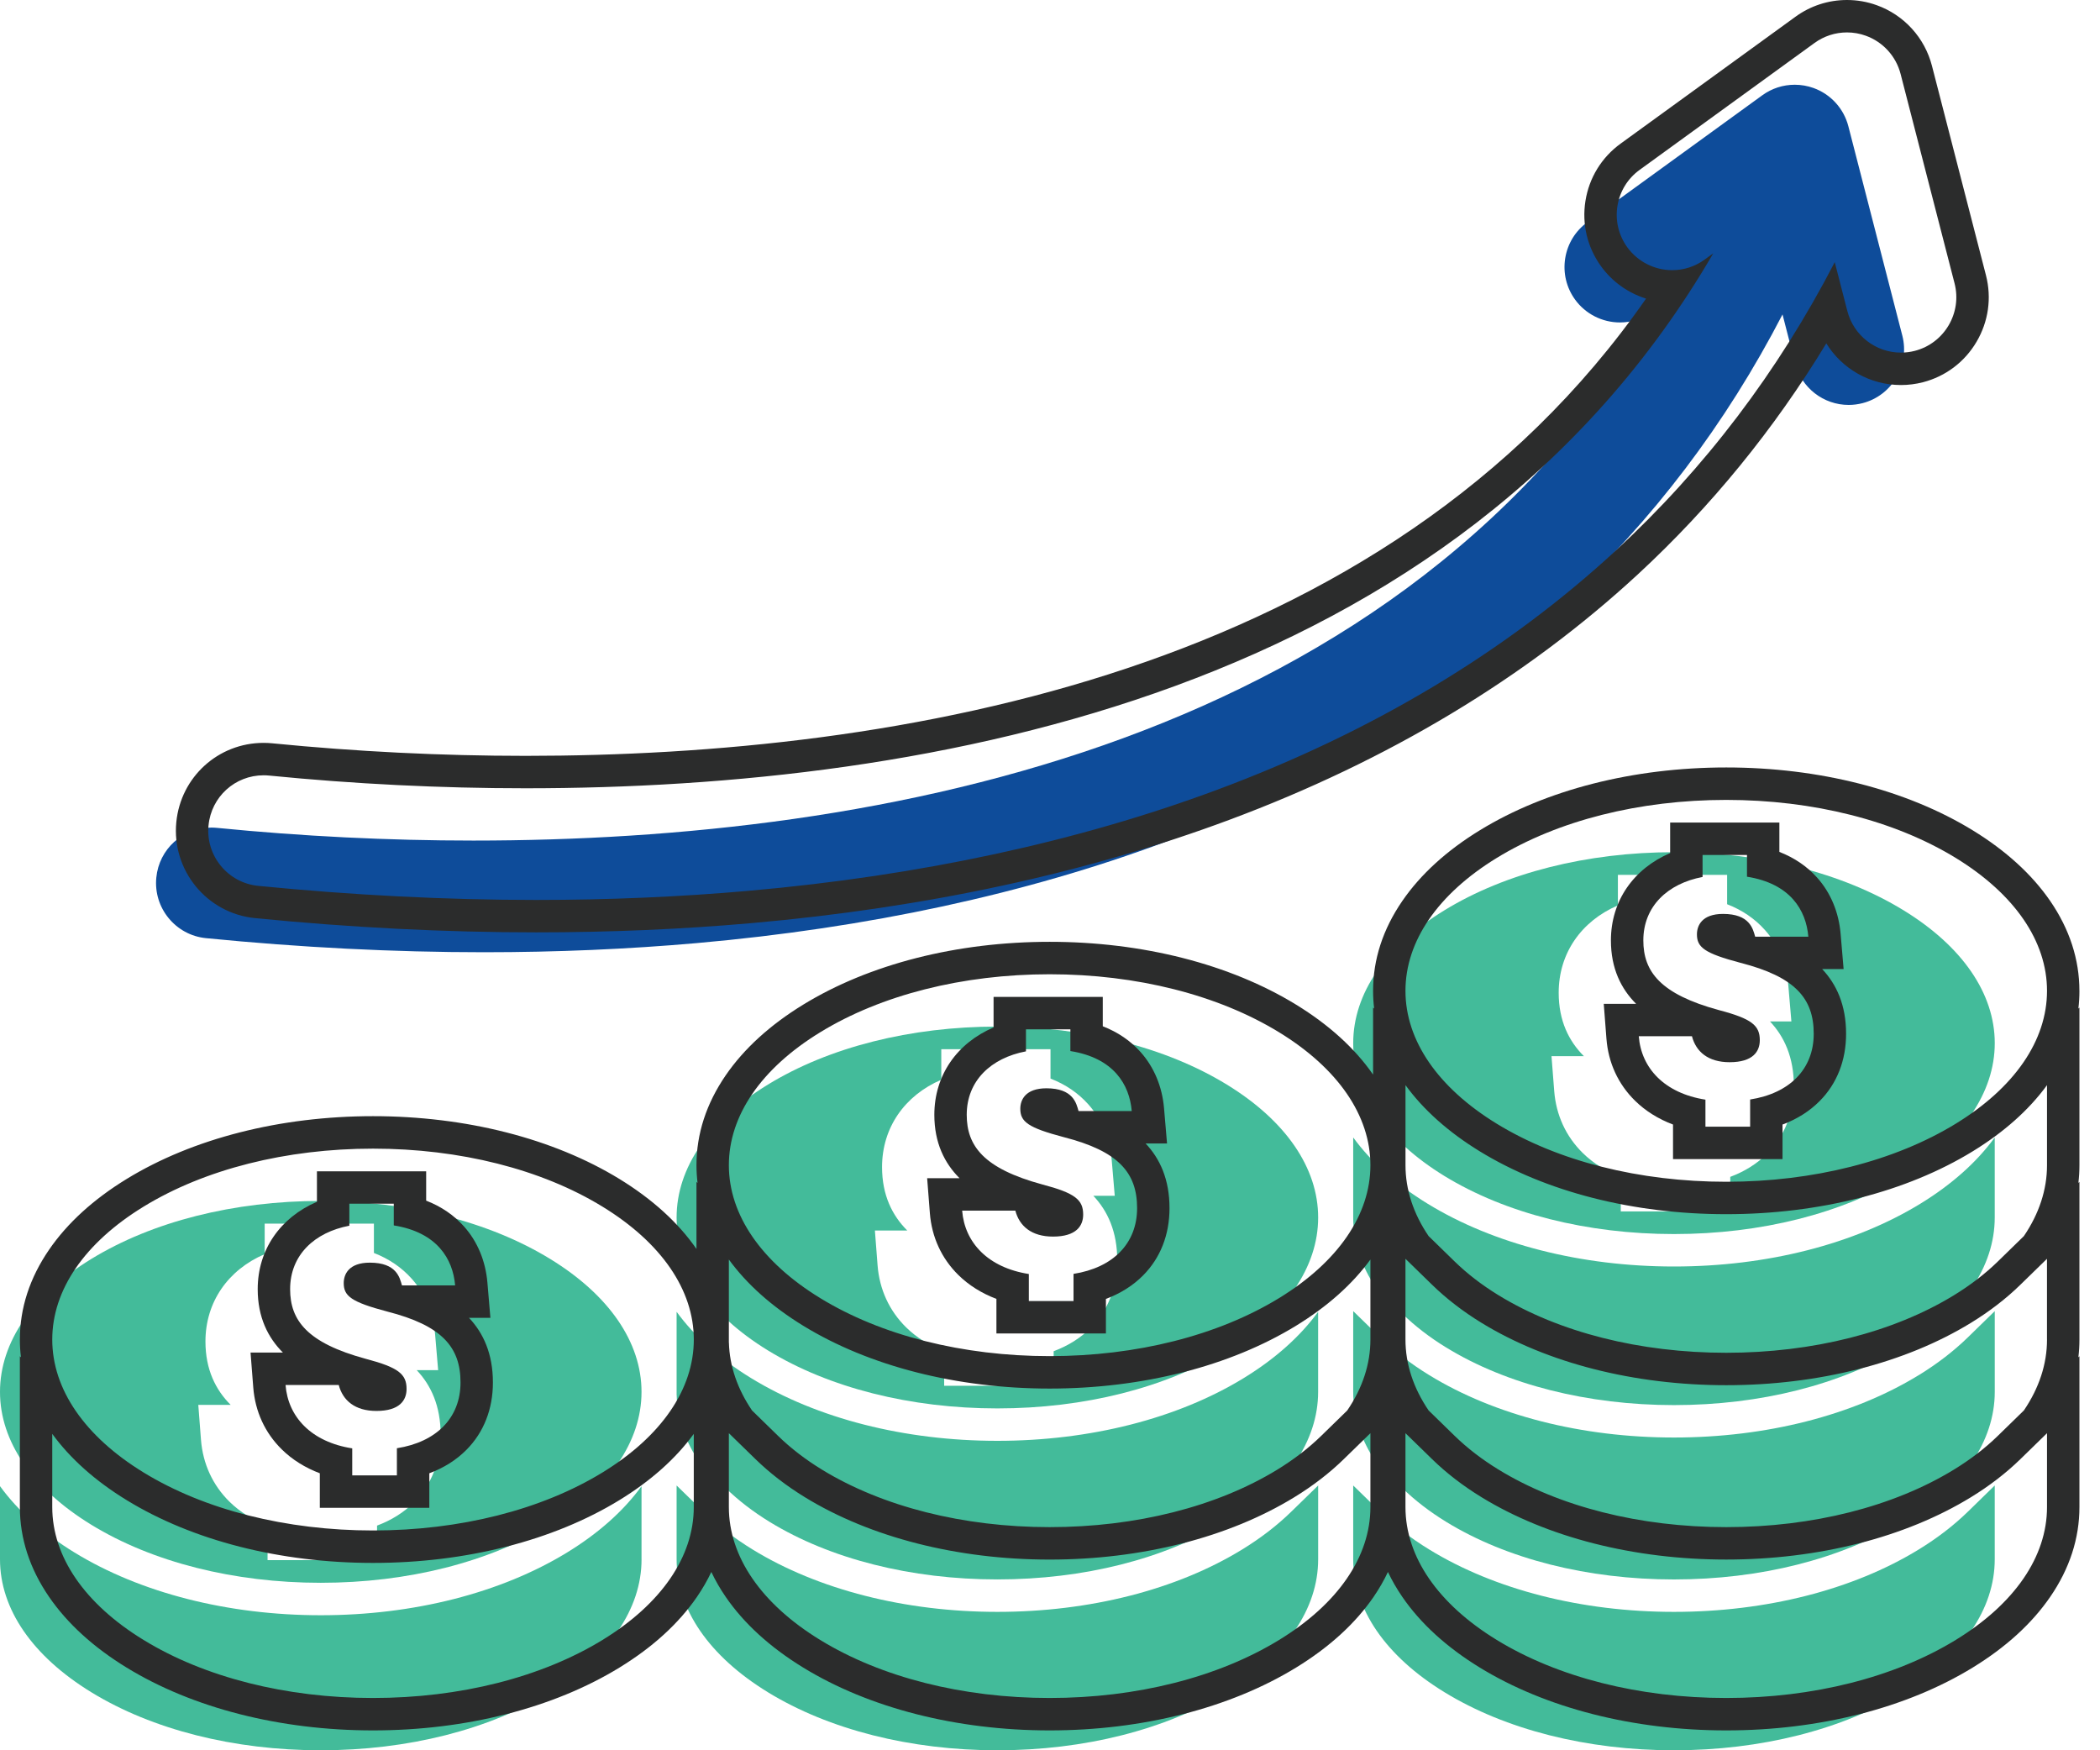 <svg width="78" height="65" viewBox="0 0 78 65" fill="none" xmlns="http://www.w3.org/2000/svg">
<g clip-path="url(#clip0_1_1177)">
<path d="M23.828 57.91V55.193C23.159 56.112 22.231 56.939 21.067 57.652C18.612 59.156 15.362 59.985 11.915 59.985C8.467 59.985 5.217 59.156 2.762 57.652C1.598 56.939 0.67 56.112 0 55.192V57.909C0 59.752 1.204 61.505 3.39 62.844C5.659 64.235 8.686 65 11.915 65C15.143 65 18.17 64.235 20.439 62.844C22.625 61.505 23.829 59.752 23.829 57.909L23.828 57.91Z" fill="#43BB9A"/>
<path d="M25.133 51.806C25.157 52.678 25.452 53.529 25.992 54.324L26.96 55.268C27.425 55.721 27.972 56.142 28.586 56.518C30.835 57.896 33.839 58.655 37.045 58.655C40.25 58.655 43.255 57.896 45.504 56.518C46.118 56.142 46.665 55.721 47.13 55.268L48.099 54.323C48.663 53.493 48.959 52.603 48.959 51.689V48.717C48.289 49.636 47.362 50.463 46.198 51.176C43.743 52.68 40.492 53.508 37.045 53.508C33.598 53.508 30.347 52.68 27.892 51.175C26.729 50.462 25.801 49.636 25.131 48.716V51.801L25.133 51.805V51.806Z" fill="#43BB9A"/>
<path d="M48.96 57.91V55.166L47.971 56.13C47.442 56.647 46.824 57.123 46.133 57.546C43.697 59.038 40.47 59.86 37.045 59.86C33.621 59.86 30.394 59.038 27.958 57.546C27.267 57.123 26.649 56.647 26.12 56.13L25.131 55.166V57.909C25.131 59.752 26.335 61.505 28.521 62.844C30.79 64.234 33.817 65 37.045 65C40.274 65 43.301 64.234 45.57 62.844C47.756 61.505 48.96 59.752 48.96 57.909V57.91Z" fill="#43BB9A"/>
<path d="M74.09 42.242C73.421 43.161 72.493 43.988 71.329 44.701C68.874 46.206 65.623 47.034 62.176 47.034C58.729 47.034 55.478 46.206 53.024 44.701C51.86 43.988 50.932 43.161 50.262 42.242V45.214C50.262 46.127 50.558 47.018 51.122 47.848L52.091 48.793C52.556 49.246 53.103 49.667 53.717 50.043C55.966 51.421 58.971 52.181 62.176 52.181C65.381 52.181 68.386 51.422 70.635 50.043C71.249 49.667 71.797 49.246 72.261 48.793L73.23 47.848C73.795 47.018 74.09 46.127 74.09 45.214V42.242V42.242Z" fill="#43BB9A"/>
<path d="M71.264 51.07C68.828 52.563 65.601 53.385 62.176 53.385C58.752 53.385 55.525 52.563 53.089 51.07C52.398 50.647 51.78 50.171 51.251 49.655L50.262 48.691V51.69C50.262 52.603 50.558 53.493 51.122 54.323L52.091 55.268C52.556 55.721 53.103 56.142 53.717 56.518C55.967 57.897 58.971 58.656 62.176 58.656C65.382 58.656 68.386 57.897 70.636 56.518C71.25 56.142 71.797 55.722 72.262 55.268L73.231 54.324C73.795 53.494 74.091 52.603 74.091 51.69V48.691L73.102 49.656C72.573 50.172 71.955 50.648 71.265 51.071L71.264 51.07Z" fill="#43BB9A"/>
<path d="M74.09 57.91V55.166L73.102 56.13C72.573 56.647 71.954 57.123 71.264 57.545C68.828 59.038 65.6 59.86 62.176 59.86C58.752 59.86 55.524 59.038 53.088 57.545C52.398 57.123 51.78 56.646 51.251 56.13L50.262 55.166V57.909C50.262 59.752 51.466 61.505 53.652 62.844C55.92 64.234 58.948 65 62.176 65C65.404 65 68.432 64.234 70.701 62.844C72.886 61.505 74.09 59.752 74.09 57.909V57.91Z" fill="#43BB9A"/>
<path d="M0 51.69C0 53.532 1.204 55.285 3.39 56.624C5.658 58.014 8.686 58.78 11.914 58.78C15.142 58.78 18.17 58.014 20.438 56.624C22.624 55.285 23.828 53.532 23.828 51.69C23.828 49.847 22.624 48.094 20.438 46.755C18.17 45.365 15.142 44.599 11.914 44.599C8.685 44.599 5.658 45.365 3.389 46.755C1.204 48.094 0 49.846 0 51.69ZM7.631 49.818C7.631 48.356 8.468 47.159 9.831 46.574V45.441H13.888V46.531C14.448 46.749 14.919 47.069 15.293 47.489C15.793 48.05 16.095 48.772 16.163 49.577L16.274 50.883H15.478C16.009 51.444 16.367 52.213 16.367 53.285C16.367 54.275 16.026 55.139 15.382 55.786C15.008 56.163 14.546 56.453 14.005 56.656V57.939H9.938V56.656C9.389 56.448 8.91 56.148 8.523 55.768C7.9 55.155 7.535 54.36 7.465 53.47L7.365 52.172H8.567C8.01 51.616 7.631 50.861 7.631 49.818Z" fill="#43BB9A"/>
<path d="M25.131 45.214C25.131 47.057 26.335 48.809 28.521 50.149C30.79 51.539 33.817 52.304 37.046 52.304C40.274 52.304 43.301 51.539 45.57 50.149C47.756 48.809 48.96 47.057 48.96 45.214C48.96 43.371 47.756 41.618 45.57 40.279C43.301 38.889 40.274 38.124 37.046 38.124C33.817 38.124 30.79 38.889 28.521 40.279C26.335 41.618 25.131 43.371 25.131 45.214ZM32.762 43.342C32.762 41.88 33.599 40.684 34.962 40.098V38.965H39.019V40.055C39.58 40.273 40.05 40.594 40.424 41.013C40.925 41.574 41.226 42.296 41.294 43.101L41.405 44.407H40.609C41.14 44.969 41.498 45.738 41.498 46.809C41.498 47.799 41.158 48.664 40.514 49.31C40.139 49.687 39.678 49.977 39.136 50.18V51.463H35.069V50.18C34.52 49.972 34.041 49.673 33.654 49.292C33.031 48.679 32.666 47.884 32.596 46.995L32.496 45.697H33.698C33.141 45.141 32.762 44.385 32.762 43.342Z" fill="#43BB9A"/>
<path d="M50.262 38.739C50.262 40.582 51.466 42.335 53.652 43.674C55.921 45.063 58.948 45.829 62.176 45.829C65.405 45.829 68.432 45.064 70.701 43.674C72.887 42.334 74.091 40.582 74.091 38.739C74.091 36.896 72.887 35.143 70.701 33.804C68.432 32.414 65.405 31.648 62.176 31.648C58.948 31.648 55.92 32.414 53.652 33.804C51.466 35.143 50.262 36.896 50.262 38.739ZM57.894 36.867C57.894 35.405 58.73 34.209 60.093 33.623V32.49H64.15V33.58C64.711 33.798 65.181 34.118 65.555 34.538C66.057 35.099 66.358 35.821 66.426 36.626L66.537 37.932H65.741C66.271 38.493 66.629 39.262 66.629 40.334C66.629 41.324 66.289 42.189 65.645 42.835C65.27 43.212 64.809 43.502 64.267 43.705V44.988H60.2V43.705C59.652 43.497 59.173 43.198 58.786 42.817C58.163 42.204 57.797 41.409 57.728 40.519L57.627 39.222H58.83C58.272 38.665 57.894 37.91 57.894 36.867H57.894Z" fill="#43BB9A"/>
<path d="M7.648 34.84C11.152 35.187 14.626 35.363 17.975 35.363C20.669 35.363 23.328 35.249 25.878 35.024C32.247 34.461 38.105 33.196 43.292 31.263C49.052 29.117 54.028 26.129 58.083 22.381C61.378 19.337 64.105 15.741 66.208 11.677L66.676 13.494C66.911 14.403 67.729 15.038 68.666 15.038C68.84 15.038 69.013 15.015 69.181 14.972C70.278 14.688 70.941 13.564 70.658 12.465L68.654 4.691C68.484 4.031 68 3.499 67.359 3.268C67.135 3.188 66.901 3.147 66.663 3.147C66.227 3.147 65.81 3.282 65.456 3.539L58.96 8.251C58.515 8.574 58.223 9.05 58.136 9.593C58.05 10.136 58.18 10.68 58.502 11.125C58.887 11.657 59.51 11.975 60.167 11.975C60.603 11.975 61.02 11.839 61.373 11.583L61.696 11.35C52.187 27.7 32.633 31.216 17.579 31.216C14.419 31.216 11.215 31.058 8.055 30.744C7.987 30.738 7.918 30.734 7.851 30.734C6.789 30.734 5.91 31.532 5.806 32.589C5.694 33.718 6.521 34.728 7.649 34.84L7.648 34.84Z" fill="#0E4C9A"/>
<path d="M77.235 36.796C77.235 35.631 76.87 34.507 76.149 33.457C75.471 32.472 74.503 31.589 73.27 30.834C70.815 29.33 67.565 28.501 64.118 28.501C60.671 28.501 57.42 29.329 54.965 30.834C53.732 31.589 52.764 32.472 52.087 33.457C51.365 34.507 51 35.63 51 36.796C51 37.017 51.013 37.237 51.04 37.456L51 37.417V39.907C50.324 38.932 49.362 38.058 48.14 37.309C45.684 35.804 42.434 34.976 38.987 34.976C35.54 34.976 32.289 35.804 29.834 37.309C28.601 38.064 27.633 38.947 26.956 39.932C26.235 40.982 25.869 42.105 25.869 43.271C25.869 43.492 25.883 43.713 25.909 43.931L25.869 43.892V46.383C25.193 45.407 24.231 44.533 23.009 43.784C20.553 42.28 17.303 41.451 13.856 41.451C10.409 41.451 7.158 42.28 4.703 43.784C3.47 44.539 2.502 45.422 1.825 46.407C1.103 47.457 0.738 48.581 0.738 49.746C0.738 49.968 0.751 50.188 0.778 50.406L0.738 50.367V53.223V55.967C0.738 57.132 1.103 58.255 1.824 59.305C2.502 60.291 3.47 61.174 4.703 61.929C7.158 63.433 10.408 64.262 13.855 64.262C17.302 64.262 20.553 63.433 23.008 61.929C24.241 61.174 25.209 60.291 25.886 59.305C26.094 59.002 26.272 58.693 26.421 58.378C26.57 58.693 26.747 59.002 26.956 59.305C27.633 60.291 28.601 61.174 29.834 61.929C32.289 63.433 35.539 64.262 38.986 64.262C42.434 64.262 45.684 63.433 48.14 61.929C49.372 61.174 50.341 60.291 51.018 59.305C51.226 59.002 51.404 58.693 51.552 58.378C51.701 58.693 51.879 59.002 52.087 59.305C52.764 60.291 53.733 61.174 54.965 61.929C57.42 63.433 60.671 64.262 64.118 64.262C67.565 64.262 70.816 63.433 73.271 61.929C74.504 61.174 75.472 60.291 76.149 59.305C76.871 58.256 77.236 57.132 77.236 55.967V50.367L77.197 50.406C77.223 50.188 77.236 49.968 77.236 49.746V43.892L77.197 43.931C77.223 43.713 77.236 43.493 77.236 43.271V37.417L77.197 37.456C77.223 37.237 77.236 37.017 77.236 36.796H77.235ZM25.769 55.967C25.769 57.81 24.565 59.563 22.38 60.902C20.111 62.292 17.083 63.058 13.855 63.058C10.627 63.058 7.599 62.292 5.331 60.902C3.145 59.563 1.941 57.81 1.941 55.967V53.25C2.611 54.169 3.538 54.996 4.702 55.709C7.157 57.214 10.408 58.042 13.855 58.042C17.302 58.042 20.553 57.214 23.008 55.709C24.171 54.996 25.099 54.17 25.769 53.25V55.967L25.769 55.967ZM22.38 54.682C20.111 56.072 17.084 56.837 13.855 56.837C10.627 56.837 7.599 56.072 5.331 54.682C3.145 53.342 1.941 51.59 1.941 49.747C1.941 47.904 3.145 46.151 5.331 44.812C7.6 43.422 10.627 42.657 13.856 42.657C17.084 42.657 20.112 43.422 22.38 44.812C24.566 46.151 25.77 47.904 25.77 49.747C25.77 51.59 24.566 53.342 22.38 54.682H22.38ZM50.901 55.967C50.901 57.81 49.697 59.563 47.511 60.902C45.242 62.292 42.215 63.058 38.986 63.058C35.757 63.058 32.73 62.292 30.462 60.902C28.276 59.563 27.072 57.81 27.072 55.967V53.224L28.061 54.188C28.59 54.704 29.208 55.18 29.898 55.603C32.334 57.096 35.562 57.918 38.986 57.918C42.41 57.918 45.638 57.096 48.074 55.603C48.764 55.181 49.383 54.704 49.912 54.188L50.901 53.224V55.967V55.967ZM50.901 49.747C50.901 50.66 50.605 51.551 50.04 52.381L49.072 53.325C48.606 53.779 48.059 54.2 47.446 54.576C45.196 55.954 42.192 56.713 38.986 56.713C35.781 56.713 32.776 55.954 30.527 54.576C29.913 54.2 29.366 53.779 28.901 53.325L27.934 52.382C27.393 51.587 27.098 50.736 27.074 49.863L27.072 49.859V46.775C27.742 47.694 28.67 48.521 29.834 49.234C32.289 50.738 35.539 51.567 38.986 51.567C42.433 51.567 45.684 50.738 48.139 49.234C49.303 48.521 50.231 47.694 50.901 46.775V49.748V49.747ZM47.511 48.206C45.242 49.596 42.215 50.362 38.986 50.362C35.758 50.362 32.73 49.596 30.462 48.206C28.276 46.867 27.072 45.114 27.072 43.272C27.072 41.429 28.276 39.676 30.462 38.337C32.73 36.947 35.758 36.181 38.986 36.181C42.215 36.181 45.242 36.947 47.511 38.337C49.697 39.676 50.901 41.429 50.901 43.272C50.901 45.114 49.697 46.867 47.511 48.206ZM76.032 55.967C76.032 57.81 74.828 59.563 72.642 60.902C70.373 62.292 67.346 63.058 64.117 63.058C60.889 63.058 57.862 62.292 55.593 60.902C53.407 59.563 52.203 57.81 52.203 55.967V53.224L53.192 54.188C53.721 54.704 54.339 55.18 55.03 55.603C57.466 57.095 60.693 57.917 64.117 57.917C67.542 57.917 70.769 57.095 73.205 55.603C73.895 55.18 74.514 54.704 75.043 54.188L76.032 53.224V55.967V55.967ZM76.032 49.747C76.032 50.66 75.736 51.551 75.172 52.38L74.203 53.325C73.737 53.779 73.19 54.2 72.577 54.575C70.327 55.953 67.323 56.713 64.117 56.713C60.911 56.713 57.907 55.954 55.658 54.575C55.044 54.199 54.497 53.778 54.032 53.325L53.063 52.38C52.499 51.55 52.203 50.659 52.203 49.746V46.748L53.192 47.712C53.721 48.228 54.339 48.704 55.029 49.127C57.465 50.619 60.692 51.442 64.117 51.442C67.541 51.442 70.769 50.62 73.205 49.127C73.895 48.704 74.514 48.228 75.042 47.712L76.031 46.748V49.746L76.032 49.747ZM76.032 43.272C76.032 44.185 75.736 45.076 75.172 45.905L74.203 46.85C73.738 47.303 73.191 47.724 72.577 48.1C70.327 49.479 67.323 50.238 64.117 50.238C60.911 50.238 57.907 49.479 55.658 48.1C55.044 47.724 54.497 47.303 54.032 46.85L53.063 45.905C52.499 45.076 52.204 44.185 52.204 43.272V40.299C52.873 41.218 53.801 42.045 54.965 42.758C57.42 44.263 60.67 45.091 64.118 45.091C67.565 45.091 70.816 44.263 73.27 42.758C74.434 42.045 75.362 41.218 76.032 40.299V43.271V43.272ZM72.642 41.731C70.373 43.121 67.346 43.887 64.117 43.887C60.889 43.887 57.861 43.122 55.593 41.731C53.407 40.392 52.203 38.64 52.203 36.796C52.203 34.953 53.407 33.201 55.593 31.861C57.862 30.472 60.889 29.706 64.117 29.706C67.346 29.706 70.373 30.472 72.642 31.861C74.828 33.201 76.032 34.953 76.032 36.796C76.032 38.639 74.828 40.392 72.642 41.731Z" fill="#2B2C2C"/>
<path d="M9.471 34.096C13.014 34.447 16.528 34.625 19.916 34.625C22.645 34.625 25.34 34.509 27.925 34.281C34.401 33.708 40.366 32.419 45.653 30.449C51.56 28.249 56.67 25.178 60.841 21.324C63.552 18.817 65.897 15.943 67.834 12.752C68.416 13.695 69.455 14.299 70.607 14.299C70.882 14.299 71.156 14.264 71.422 14.196C72.264 13.978 72.972 13.445 73.414 12.694C73.857 11.943 73.981 11.065 73.764 10.222L71.759 2.447C71.49 1.401 70.723 0.558 69.707 0.193C69.352 0.065 68.981 0 68.603 0C67.912 0 67.25 0.214 66.69 0.621L60.194 5.334C59.489 5.845 59.025 6.601 58.888 7.461C58.751 8.322 58.957 9.184 59.468 9.89C59.884 10.465 60.475 10.882 61.139 11.089C51.425 25.052 33.335 28.07 19.52 28.07C16.399 28.07 13.235 27.913 10.114 27.604C10.007 27.593 9.899 27.588 9.791 27.588C8.109 27.588 6.715 28.852 6.549 30.529C6.372 32.319 7.682 33.919 9.471 34.096ZM7.746 30.647C7.851 29.589 8.73 28.792 9.791 28.792C9.859 28.792 9.927 28.795 9.995 28.802C13.155 29.115 16.359 29.274 19.52 29.274C34.573 29.274 54.127 25.757 63.636 9.407L63.313 9.641C62.96 9.898 62.543 10.033 62.108 10.033C61.45 10.033 60.828 9.715 60.442 9.183C60.12 8.737 59.99 8.194 60.076 7.651C60.163 7.108 60.455 6.631 60.9 6.309L67.396 1.596C67.749 1.34 68.167 1.204 68.603 1.204C68.841 1.204 69.075 1.245 69.299 1.326C69.94 1.557 70.424 2.088 70.594 2.748L72.598 10.523C72.882 11.622 72.219 12.746 71.121 13.03C70.953 13.073 70.78 13.095 70.607 13.095C69.669 13.095 68.851 12.46 68.616 11.552L68.148 9.735C66.046 13.799 63.318 17.394 60.023 20.439C55.968 24.186 50.992 27.175 45.232 29.321C40.046 31.253 34.187 32.519 27.818 33.081C25.268 33.307 22.609 33.421 19.915 33.421C16.567 33.421 13.092 33.245 9.588 32.898C8.46 32.786 7.633 31.776 7.745 30.647L7.746 30.647Z" fill="#2B2C2C"/>
<path d="M18.215 48.94L18.104 47.634C18.036 46.829 17.735 46.107 17.234 45.546C16.86 45.127 16.39 44.806 15.829 44.588V43.498H11.772V44.631C10.409 45.217 9.572 46.413 9.572 47.875C9.572 48.918 9.951 49.673 10.508 50.23H9.306L9.407 51.527C9.476 52.417 9.842 53.212 10.465 53.825C10.851 54.206 11.331 54.505 11.879 54.713V55.996H15.946V54.713C16.488 54.511 16.949 54.22 17.324 53.843C17.967 53.196 18.308 52.331 18.308 51.342C18.308 50.27 17.95 49.502 17.42 48.94H18.215ZM14.742 53.784V54.791H13.083V53.788C11.561 53.55 10.698 52.619 10.606 51.434H12.582C12.732 52.007 13.182 52.398 13.981 52.398C14.852 52.398 15.101 51.995 15.101 51.581C15.101 51.035 14.808 50.784 13.583 50.462C11.401 49.87 10.776 49.028 10.776 47.875C10.776 46.609 11.681 45.763 12.976 45.519V44.702H14.626V45.508C16.232 45.763 16.822 46.75 16.905 47.735H14.93C14.847 47.446 14.73 46.891 13.737 46.891C12.951 46.891 12.767 47.327 12.767 47.651C12.767 48.131 13.045 48.353 14.384 48.707C16.408 49.224 17.105 50.021 17.105 51.341C17.105 52.661 16.203 53.554 14.743 53.783L14.742 53.784Z" fill="#2B2C2C"/>
<path d="M43.347 42.465L43.236 41.158C43.167 40.353 42.866 39.632 42.365 39.07C41.991 38.651 41.521 38.331 40.96 38.112V37.022H36.904V38.156C35.54 38.741 34.704 39.937 34.704 41.4C34.704 42.442 35.082 43.197 35.639 43.754H34.437L34.538 45.052C34.607 45.942 34.973 46.736 35.596 47.349C35.983 47.73 36.462 48.03 37.01 48.237V49.521H41.077V48.237C41.619 48.035 42.08 47.744 42.455 47.368C43.099 46.721 43.439 45.856 43.439 44.867C43.439 43.795 43.081 43.026 42.551 42.465H43.347ZM39.874 47.308V48.316H38.214V47.313C36.692 47.074 35.83 46.143 35.737 44.959H37.713C37.863 45.532 38.313 45.923 39.112 45.923C39.983 45.923 40.232 45.519 40.232 45.105C40.232 44.56 39.939 44.309 38.714 43.987C36.532 43.395 35.907 42.553 35.907 41.4C35.907 40.134 36.812 39.288 38.107 39.044V38.227H39.757V39.033C41.363 39.287 41.953 40.275 42.036 41.26H40.06C39.978 40.971 39.861 40.416 38.868 40.416C38.081 40.416 37.897 40.852 37.897 41.175C37.897 41.656 38.176 41.878 39.515 42.231C41.538 42.749 42.235 43.546 42.235 44.866C42.235 46.186 41.334 47.079 39.874 47.308V47.308Z" fill="#2B2C2C"/>
<path d="M68.477 35.989L68.366 34.683C68.298 33.878 67.997 33.156 67.496 32.595C67.122 32.176 66.651 31.856 66.091 31.637V30.547H62.034V31.68C60.67 32.266 59.834 33.462 59.834 34.924C59.834 35.967 60.212 36.722 60.77 37.279H59.568L59.668 38.577C59.737 39.467 60.103 40.261 60.726 40.874C61.113 41.255 61.592 41.555 62.141 41.762V43.045H66.208V41.762C66.749 41.56 67.21 41.269 67.585 40.892C68.229 40.246 68.569 39.381 68.569 38.391C68.569 37.32 68.211 36.551 67.681 35.989H68.477H68.477ZM65.005 40.833V41.841H63.345V40.838C61.823 40.599 60.961 39.668 60.869 38.483H62.844C62.994 39.057 63.444 39.447 64.243 39.447C65.115 39.447 65.364 39.044 65.364 38.63C65.364 38.085 65.07 37.833 63.846 37.512C61.663 36.919 61.038 36.077 61.038 34.924C61.038 33.658 61.943 32.812 63.238 32.568V31.751H64.888V32.558C66.495 32.812 67.084 33.799 67.167 34.785H65.192C65.109 34.495 64.992 33.94 63.999 33.94C63.213 33.94 63.029 34.376 63.029 34.7C63.029 35.18 63.307 35.402 64.646 35.756C66.67 36.274 67.367 37.071 67.367 38.391C67.367 39.711 66.465 40.604 65.005 40.832V40.833Z" fill="#2B2C2C"/>
</g>
<defs>
<clipPath id="clip0_1_1177">
<rect width="77.235" height="65" fill="white"/>
</clipPath>
</defs>
</svg>
